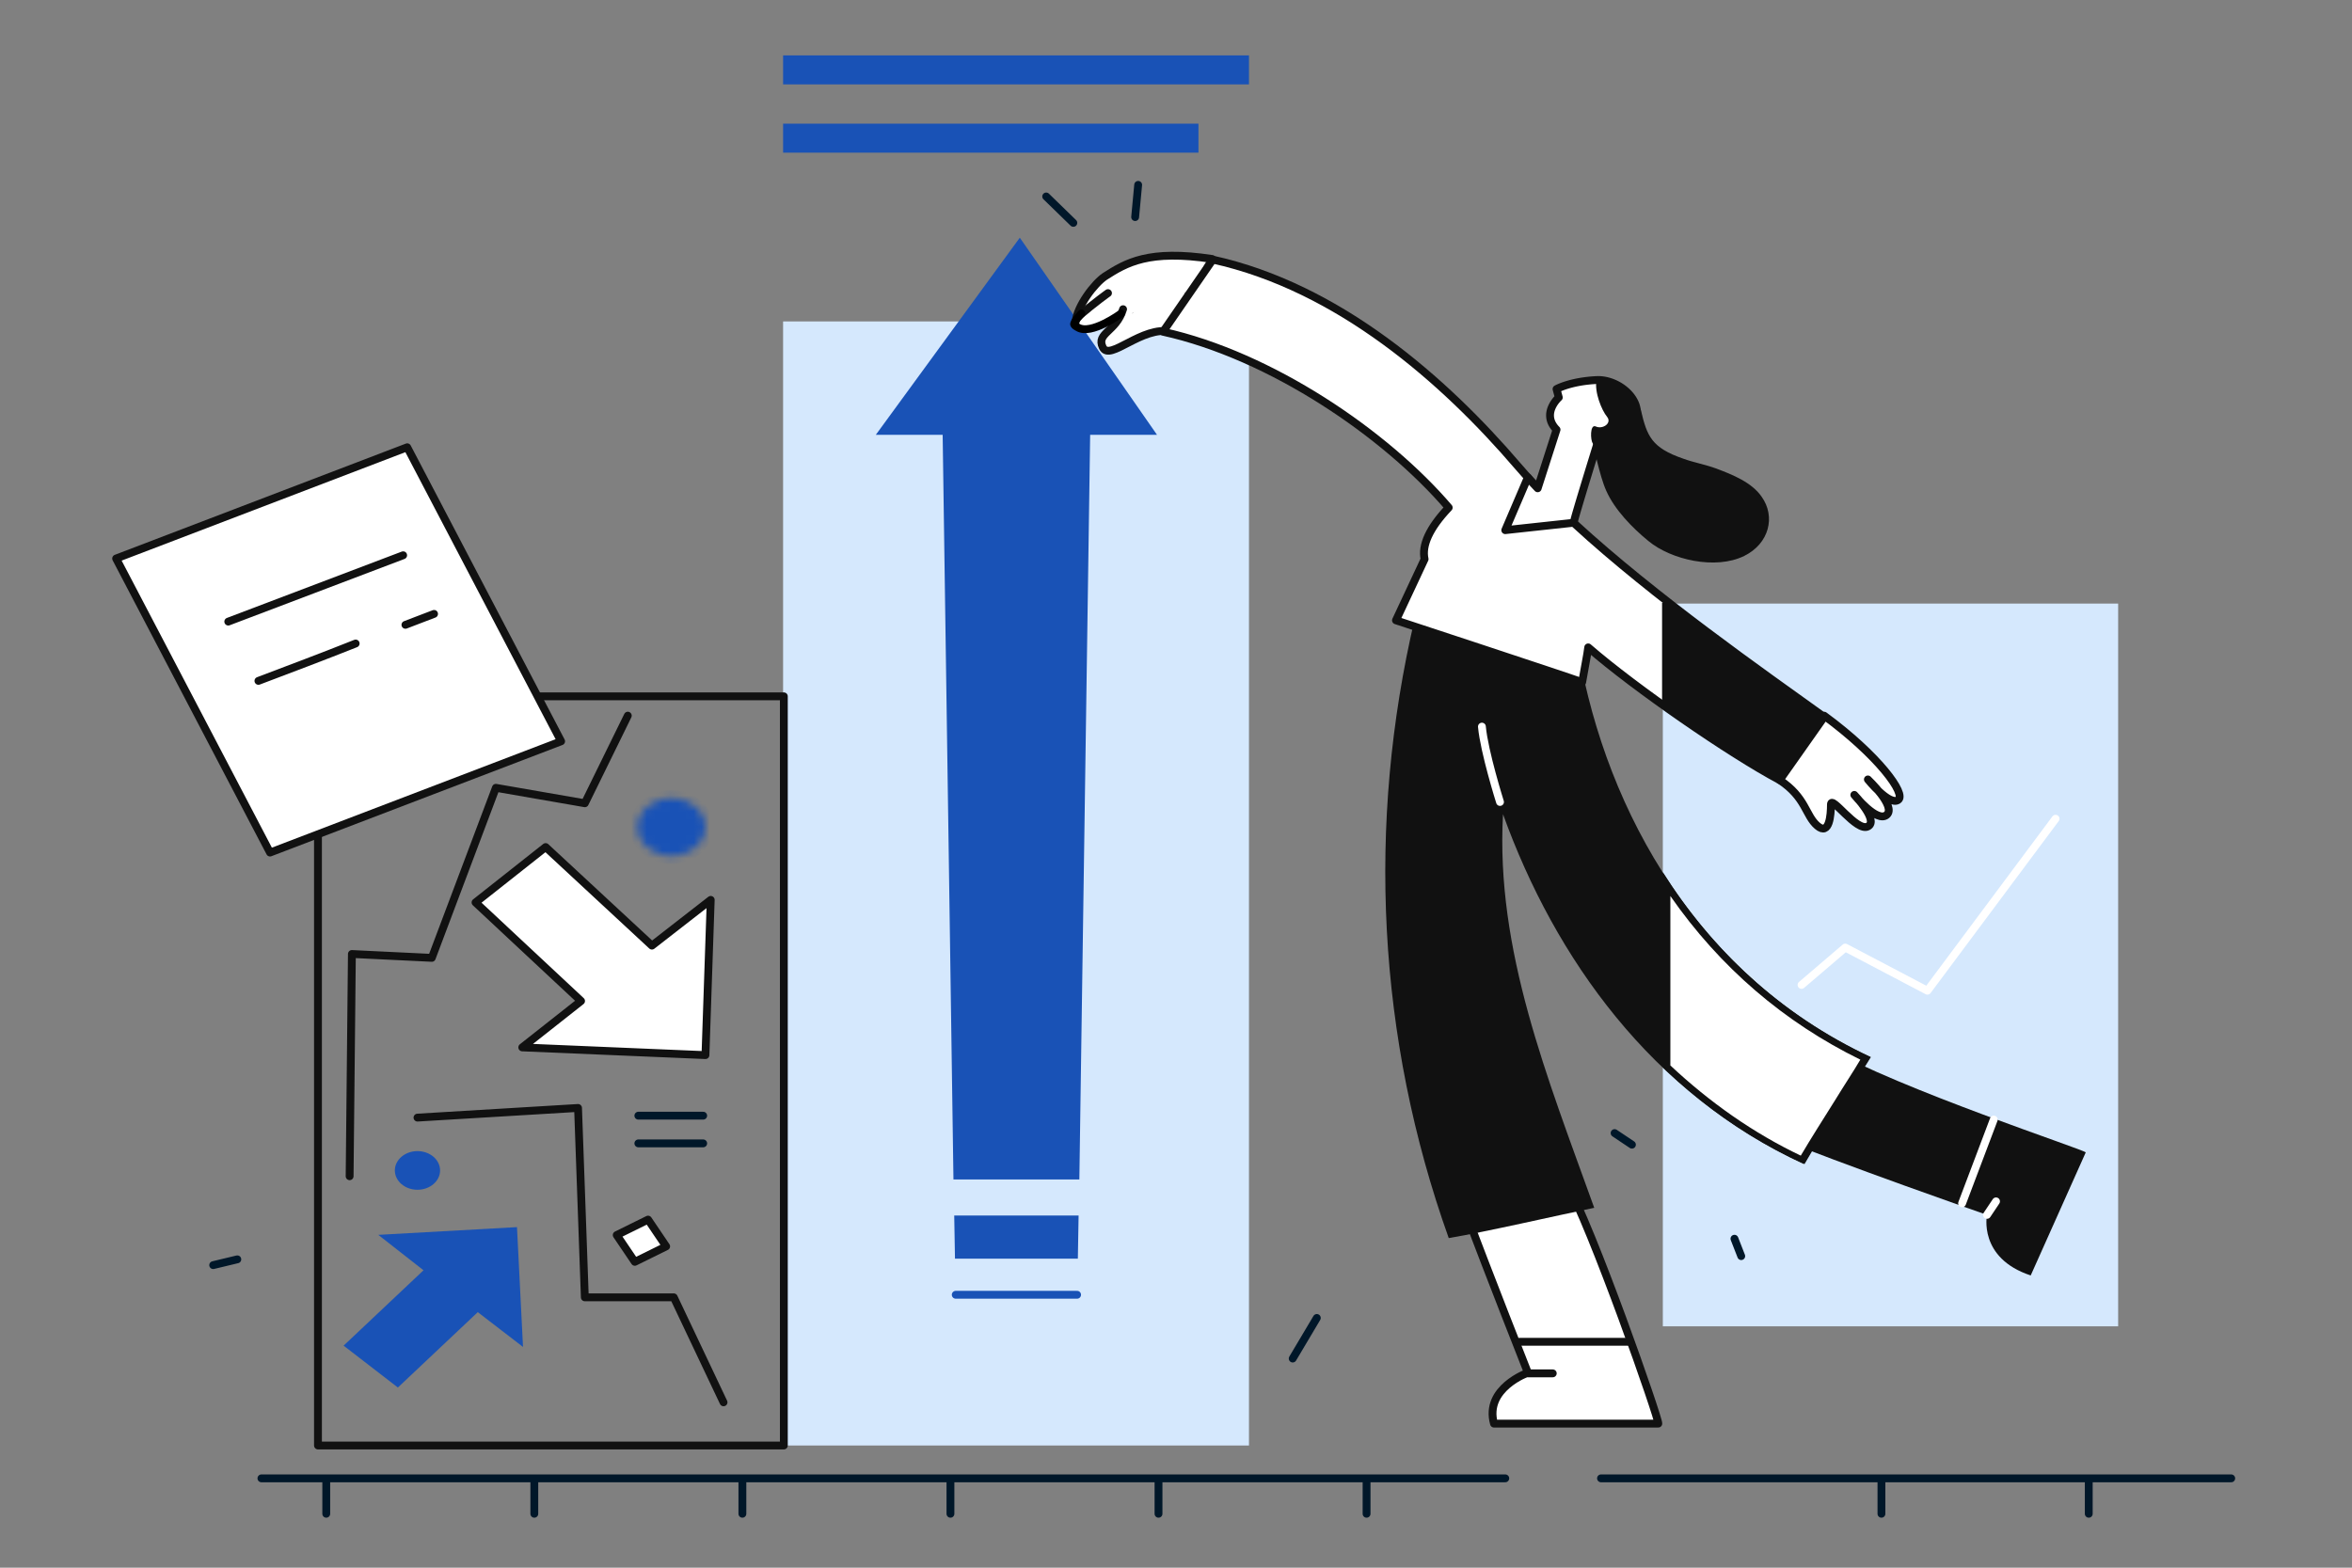 <svg xmlns="http://www.w3.org/2000/svg" width="300" height="200" fill="none"><rect width="100%" height="100%" fill="#808080" stroke="none"/><path fill="#d5e8fd" d="M159.308 41.008H99.885v143.404h59.423V41.008Z"/><path fill="#1952b6" d="m137.673 150.471 1.442-99.437h-18.942l1.442 99.437h16.058Z"/><path stroke="#1952b6" stroke-linecap="round" stroke-linejoin="round" stroke-miterlimit="10" d="M137.385 165.182h-15.48"/><path fill="#1952b6" d="m137.481 160.579.096-5.506h-15.865l.096 5.506h15.673ZM111.712 55.471h35.865l-17.5-25.147-18.365 25.147Z"/><path fill="#ffffff" d="m137 41.5 1.5-4 5-3.5 5-1.5 5.5.5-2 4-9 3.5-4 1.5-2-.5Z"/><path fill="#d5e8fd" d="M270.173 77.002h-58.077v92.206h58.077V77.002Z"/><path stroke="#ffffff" stroke-linecap="round" stroke-linejoin="round" stroke-miterlimit="10" d="m229.788 125.652 5.577-4.766 10.481 5.506 16.346-21.942"/><path fill="#1952b6" d="M152.866 15.778H99.885v3.698h52.981v-3.698ZM159.308 7.067H99.885v3.698h59.423V7.067Z"/><path fill="#ffffff" stroke="#111111" stroke-linecap="round" stroke-linejoin="round" stroke-miterlimit="10" d="M186.999 154.745c2.885 7.725 7.885 20.381 7.885 20.381s-5.577 1.972-4.327 6.492h20.961c.193-.329-8.461-25.147-11.923-31.146-3.076 1.232-12.596 4.273-12.596 4.273Z"/><path fill="#111111" d="M226.038 144.883c8.558 3.534 27.404 10.108 27.404 10.108s-1.154 5.506 5.577 7.725l7.019-15.696c-.096-.329-23.75-8.054-33.173-13.478-1.25 2.712-6.827 11.341-6.827 11.341Z"/><path fill="#111111" d="M230.076 148.499c2.212-3.862 6.154-9.861 8.462-13.642-21.731-10.19-33.558-30.981-37.212-51.855-6.923-1.561-13.75-3.287-20.384-5.424-.193.41-.385.822-.481 1.315-6.154 26.215-4.808 53.499 4.327 79.057 4.904-.822 13.75-2.876 18.558-3.862-5.962-16.601-12.597-32.872-11.635-50.212 6.635 18.408 19.038 35.748 38.365 44.623Z"/><path fill="#ffffff" d="M229.884 147.924c-6.346-2.959-12.115-6.986-17.307-11.916v-23.175c6.538 9.779 15.096 17.258 25.384 22.188-.961 1.562-2.115 3.452-3.365 5.424-1.731 2.63-3.462 5.342-4.712 7.479Z"/><path fill="#111111" d="M213.057 114.312c6.346 9.122 14.519 16.108 24.231 20.874-.865 1.479-2.019 3.205-3.173 5.095-1.539 2.466-3.173 5.013-4.423 7.15-6.058-2.876-11.635-6.821-16.635-11.505v-21.614Zm-.961-3.04v24.9c5.192 4.931 11.154 9.204 18.077 12.327 2.211-3.862 6.153-9.861 8.461-13.642-11.634-5.423-20.384-13.806-26.538-23.585Z"/><path stroke="#111111" stroke-linecap="round" stroke-linejoin="round" stroke-miterlimit="10" d="M193.827 171.181h14.134"/><path stroke="#ffffff" stroke-linecap="round" stroke-linejoin="round" stroke-miterlimit="10" d="m254.307 142.829-4.039 10.683"/><path stroke="#111111" stroke-linecap="round" stroke-linejoin="round" stroke-miterlimit="10" d="M194.884 175.208h3.173"/><path stroke="#ffffff" stroke-linecap="round" stroke-linejoin="round" stroke-miterlimit="10" d="m253.442 154.992 1.154-1.726M189.019 92.699c.288 3.205 2.308 9.615 2.308 9.615"/><path fill="#ffffff" d="M154.596 33.036c-8.077-1.232-10.962.493-13.654 2.22-1.346.903-3.558 3.78-3.75 5.834"/><path stroke="#111111" stroke-linecap="round" stroke-linejoin="round" stroke-miterlimit="10" d="M154.596 33.036c-8.077-1.232-10.962.493-13.654 2.22-1.346.903-3.558 3.78-3.75 5.834"/><path fill="#ffffff" d="M137.48 40.432c2.212-1.89 3.846-3.04 3.846-3.04Z"/><path stroke="#111111" stroke-linecap="round" stroke-linejoin="round" stroke-miterlimit="10" d="M137.48 40.432c2.212-1.89 3.846-3.04 3.846-3.04"/><path fill="#ffffff" d="m143.922 40.433 4.327-3.699 5.673 1.315-1.538 5.26-7.981-1.233-.481-1.643Z"/><path fill="#ffffff" d="M143.249 39.446c-.865 2.877-3.461 3.04-2.596 4.849.866 1.89 5-2.794 8.75-1.973"/><path stroke="#111111" stroke-linecap="round" stroke-linejoin="round" stroke-miterlimit="10" d="M143.249 39.446c-.865 2.877-3.461 3.04-2.596 4.849.866 1.89 5-2.794 8.75-1.973"/><path fill="#ffffff" d="M227 99.52c3.365 2.219 3.269 4.52 4.807 5.835 1.539 1.315 1.731-1.397 1.731-2.712 0-1.315 3.269 3.533 4.712 2.794 1.442-.74-1.731-4.027-1.731-4.027s2.884 3.616 4.134 2.548c1.25-1.069-2.403-4.52-2.403-4.52s2.692 3.369 3.846 2.629c1.154-.739-2.596-5.752-9.423-10.765"/><path stroke="#111111" stroke-linecap="round" stroke-linejoin="round" stroke-miterlimit="10" d="M227 99.52c3.365 2.219 3.269 4.52 4.807 5.835 1.539 1.315 1.731-1.397 1.731-2.712 0-1.315 3.269 3.533 4.712 2.794 1.442-.74-1.731-4.027-1.731-4.027s2.884 3.616 4.134 2.548c1.25-1.069-2.403-4.52-2.403-4.52s2.692 3.369 3.846 2.629c1.154-.739-2.596-5.752-9.423-10.765"/><path fill="#ffffff" stroke="#111111" stroke-linecap="round" stroke-linejoin="round" stroke-miterlimit="10" d="M226.999 99.52c-6.346-3.37-18.462-11.752-24.423-16.93-.096.905-.481 2.713-.769 4.439-2.02-.74-23.75-7.89-23.75-7.89l3.653-7.807c-.384-1.726.577-3.944 3.077-6.574-8.077-9.45-22.692-19.395-36.442-22.435l6.346-9.205c16.058 3.534 29.519 15.368 38.943 26.38l.865.986c1.827 2.055 4.038 4.192 6.346 6.328 10.192 9.369 23.942 18.984 31.827 24.654l-5.673 8.054Z"/><path fill="#111111" d="m232.576 91.384-5.673 8.054c-3.75-1.972-9.519-5.753-14.904-9.615V76.92h.962c7.307 5.752 14.615 10.847 19.615 14.463Z"/><path fill="#ffffff" stroke="#111111" stroke-linecap="round" stroke-linejoin="round" stroke-miterlimit="10" d="M203.634 48.486c-3.365.165-5.096 1.15-5.096 1.15l.288 1.069s-2.307 2.055-.288 4.109l-2.404 7.478c-.385-.41-.865-.904-1.25-1.397l-2.885 6.74 8.366-.905.384-.082c-.096-.082 2.885-9.697 2.885-9.697.096 0 .385 0 .385-.083.096 0 .288-.082.48-.082h.097c.096 0 .192-.082.384-.082.192-.082.481-.164.673-.246.096-.083.289-.165.385-.247a8.04 8.04 0 0 0 1.731-1.315c2.884-2.876-.866-6.574-4.135-6.41Z"/><path fill="#111111" d="M203.538 54.403c-.769-.329-.673 1.808-.385 2.137.096.164.866 4.19 1.731 6.081 1.058 2.383 3.269 4.684 5.385 6.41 2.884 2.383 8.557 3.698 12.211 1.89 3.173-1.561 4.039-5.013 2.212-7.56-1.25-1.808-3.654-2.794-5.866-3.616-1.346-.493-2.788-.74-4.134-1.233-4.039-1.397-4.616-2.876-5.385-6.163-.096-.33-.384-.494-.673-.576-.577-1.89-2.885-3.451-5-3.287-.288 1.561.673 3.863 1.346 4.684.673.822-.577 1.644-1.442 1.233Z"/><path stroke="#111111" stroke-linecap="round" stroke-linejoin="round" stroke-miterlimit="10" d="M99.98 88.835H40.557v95.576H99.98V88.835Z"/><path fill="#1952b6" d="m66.711 171.837-.769-15.286-17.692.987 5.769 4.519-10.192 9.615 6.923 5.342 10.192-9.615 5.77 4.438Z"/><path fill="#ffffff" stroke="#111111" stroke-linecap="round" stroke-linejoin="round" stroke-miterlimit="10" d="m66.615 133.623 23.366.986.673-19.805-7.5 5.835-13.558-12.574-8.942 7.068 13.461 12.573-7.5 5.917Z"/><path stroke="#111111" stroke-linecap="round" stroke-linejoin="round" stroke-miterlimit="10" d="m53.25 142.581 20.48-1.233.865 24.161h11.347l6.346 13.395M44.595 150.059l.289-28.352 10.192.493 8.173-21.695 11.346 1.972 5.481-11.176"/><mask id="a" fill="#fff"><path d="M85.653 109.216c2.39 0 4.327-1.656 4.327-3.698 0-2.043-1.937-3.699-4.327-3.699-2.39 0-4.327 1.656-4.327 3.699 0 2.042 1.938 3.698 4.328 3.698Z"/></mask><path fill="#1952b6" stroke="#1952b6" stroke-width="2" d="M85.653 109.216c2.39 0 4.327-1.656 4.327-3.698 0-2.043-1.937-3.699-4.327-3.699-2.39 0-4.327 1.656-4.327 3.699 0 2.042 1.938 3.698 4.328 3.698Z" mask="url(#a)"/><path fill="#1952b6" d="M53.25 151.785c1.592 0 2.884-1.104 2.884-2.465 0-1.362-1.292-2.466-2.885-2.466-1.593 0-2.885 1.104-2.885 2.466 0 1.361 1.292 2.465 2.885 2.465Z"/><path fill="#ffffff" stroke="#111111" stroke-linecap="round" stroke-linejoin="round" stroke-miterlimit="10" d="m82.661 155.593-3.997 1.972 2.308 3.416 3.997-1.972-2.308-3.416Z"/><path stroke="#001729" stroke-linecap="round" stroke-linejoin="round" stroke-miterlimit="10" d="M81.422 142.334h8.27M81.422 145.868h8.27"/><path fill="#ffffff" stroke="#111111" stroke-linecap="round" stroke-linejoin="round" stroke-miterlimit="10" d="m51.942 57.061-37.13 14.193 19.63 37.512 37.13-14.194-19.63-37.51Z"/><path stroke="#111111" stroke-linecap="round" stroke-linejoin="round" stroke-miterlimit="10" d="m29.116 79.303 22.307-8.465"/><path fill="#ffffff" d="M51.712 79.714c1.25-.493 2.403-.904 3.653-1.397Z"/><path stroke="#111111" stroke-linecap="round" stroke-linejoin="round" stroke-miterlimit="10" d="M51.712 79.714c1.25-.493 2.403-.904 3.653-1.397"/><path fill="#ffffff" d="M32.962 86.864c4.134-1.562 8.269-3.123 12.403-4.767Z"/><path stroke="#111111" stroke-linecap="round" stroke-linejoin="round" stroke-miterlimit="10" d="M32.962 86.864c4.134-1.562 8.269-3.123 12.403-4.767"/><path stroke="#001729" stroke-linecap="round" stroke-linejoin="round" stroke-miterlimit="10" d="M33.345 188.602H192M204.211 188.602h80.384M41.614 188.849v4.273M68.153 188.849v4.273M94.692 188.849v4.273M121.23 188.849v4.273M147.769 188.849v4.273M174.307 188.849v4.273M239.98 188.849v4.273M266.423 188.849v4.273M221.231 158.032l.866 2.219M205.943 144.555l2.212 1.479M167.962 168.14l-3.077 5.178M136.905 28.434l-3.462-3.369M144.789 27.695l.385-4.11M30.27 160.662l-3.077.739"/><path stroke="#000" stroke-linecap="round" d="M137.937 40s-1.081 1.166-.921 1.413c.114.174.263.23.461.353C139.165 42.815 143 40 143 40"/></svg>
